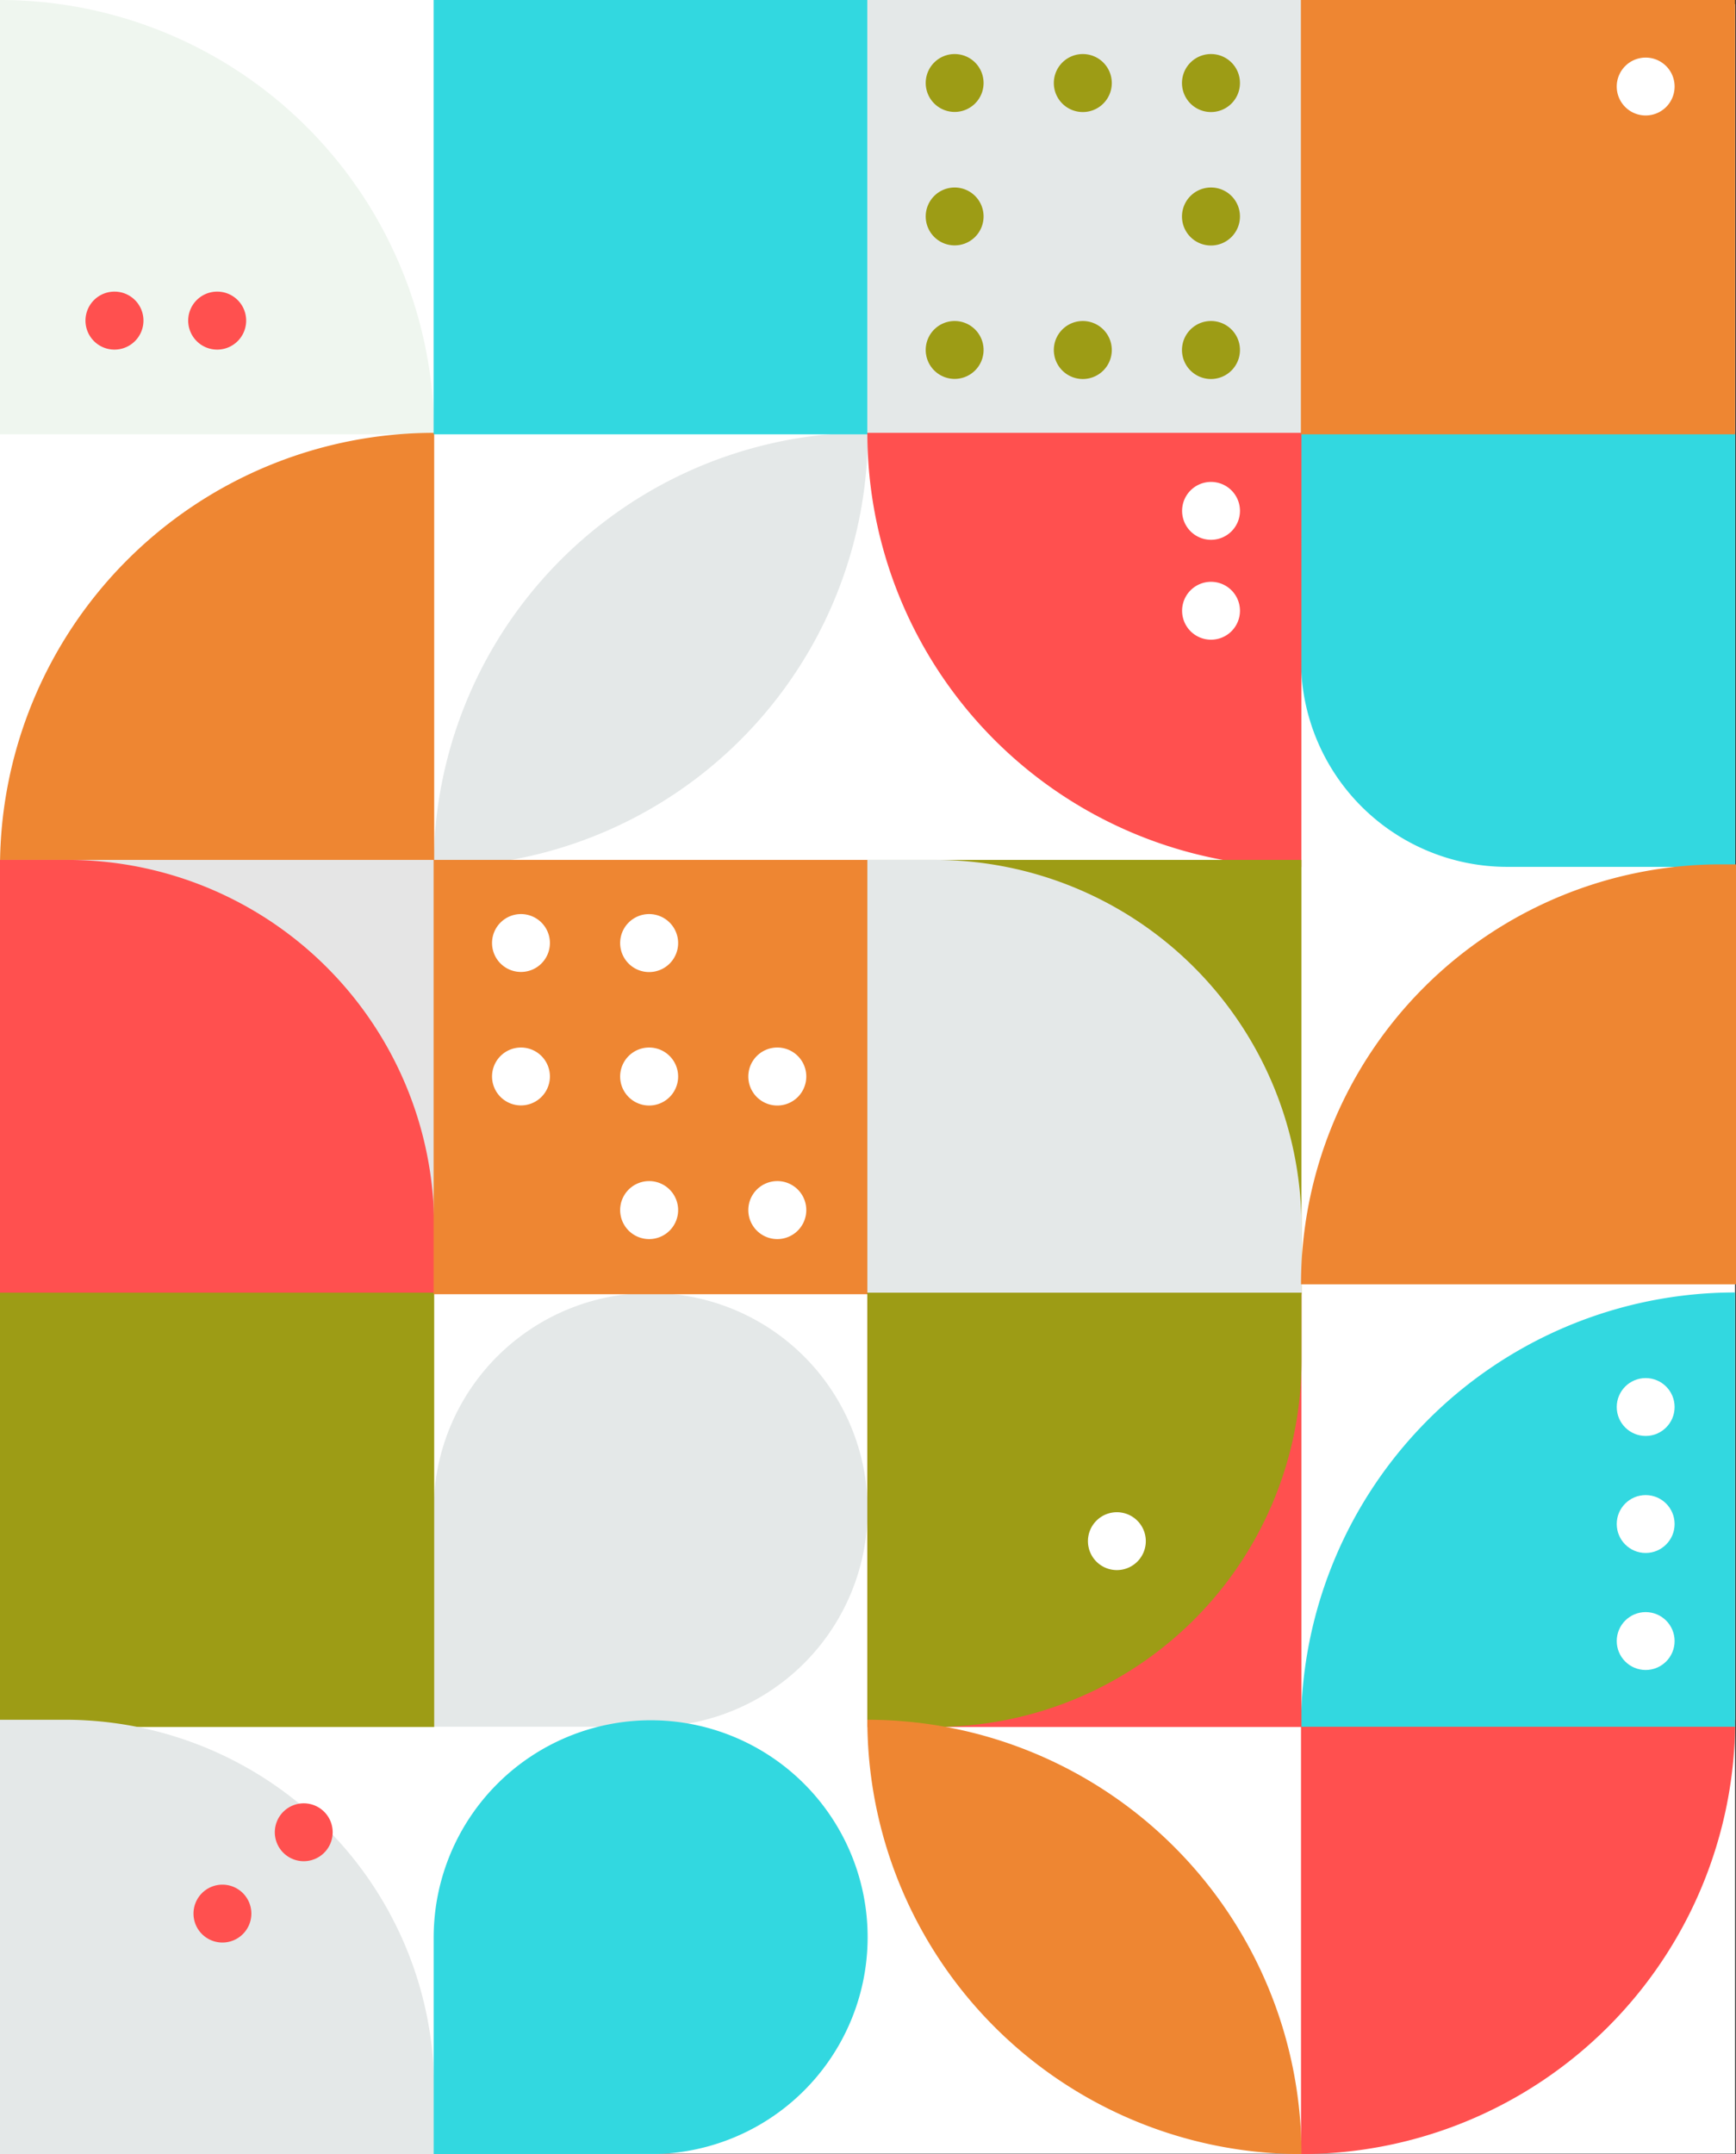 <svg xmlns="http://www.w3.org/2000/svg" viewBox="0 0 304.23 377.38"><rect x="0" y="0" width="304.23" height="377.38" fill="#333333" stroke="none"/><defs><style>.cls-1{fill:#fff;}.cls-2{fill:#ff504f;}.cls-3{fill:#32d8e0;}.cls-4{fill:#eff6ef;}.cls-5{fill:#e4e8e8;}.cls-6{fill:#ee8632;}.cls-7{fill:#e5e5e5;}.cls-8{fill:#9d9c15;}</style></defs><g id="Layer_2" data-name="Layer 2"><g id="OBJECTS"><path class="cls-1" d="M304.07,377.31s0-376.59,0-376.59L158.66,0H0V377.31Z"/><path class="cls-2" d="M228,377.38h0V301.29h76.09A76.09,76.09,0,0,1,228,377.38Z"/><path class="cls-3" d="M304.07,226.43h0a0,0,0,0,1,0,0v76.09a0,0,0,0,1,0,0H228a0,0,0,0,1,0,0v0A76.09,76.09,0,0,1,304.07,226.43Z"/><path class="cls-4" d="M76.09,76.09H0V0H0A76.09,76.09,0,0,1,76.09,76.09Z"/><path class="cls-5" d="M76,151.87h0a76.09,76.09,0,0,1,76.09-76.09h0A76.08,76.08,0,0,1,76,151.87Z"/><path class="cls-6" d="M76.09,151.91H0A76.09,76.09,0,0,1,76.09,75.83h0Z"/><rect class="cls-3" x="75.99" width="76.09" height="76.09"/><rect class="cls-5" x="151.99" width="76.09" height="76.09"/><path class="cls-3" d="M228,75.78h76.09a0,0,0,0,1,0,0v76.09a0,0,0,0,1,0,0H264.12A36.15,36.15,0,0,1,228,115.73V75.78A0,0,0,0,1,228,75.78Z"/><path class="cls-2" d="M228.07,151.91h0A76.08,76.08,0,0,1,152,75.83h76.08Z"/><rect class="cls-6" x="227.98" width="76.09" height="76.09"/><rect class="cls-7" y="150.65" width="76.09" height="76.09"/><path class="cls-2" d="M0,150.65H11.83A64.25,64.25,0,0,1,76.09,214.9v11.83a0,0,0,0,1,0,0H0a0,0,0,0,1,0,0V150.65A0,0,0,0,1,0,150.65Z"/><path class="cls-5" d="M114,302.52H76v-38a38,38,0,0,1,38.05-38h0a38,38,0,0,1,38,38h0A38,38,0,0,1,114,302.52Z"/><rect class="cls-8" y="226.47" width="76.09" height="76.09"/><rect class="cls-6" x="75.99" y="150.65" width="76.09" height="76.09"/><rect class="cls-8" x="151.99" y="150.65" width="76.09" height="76.09"/><path class="cls-5" d="M152,150.65h11.83a64.25,64.25,0,0,1,64.25,64.25v11.83a0,0,0,0,1,0,0H152a0,0,0,0,1,0,0V150.65A0,0,0,0,1,152,150.65Z"/><rect class="cls-2" x="151.99" y="226.47" width="76.09" height="76.09"/><path class="cls-8" d="M152,226.47h76.09a0,0,0,0,1,0,0v11.83a64.25,64.25,0,0,1-64.25,64.25H152a0,0,0,0,1,0,0V226.47A0,0,0,0,1,152,226.47Z"/><path class="cls-5" d="M0,301.29H11.39A64.7,64.7,0,0,1,76.09,366v11.39a0,0,0,0,1,0,0H0a0,0,0,0,1,0,0V301.29A0,0,0,0,1,0,301.29Z"/><path class="cls-3" d="M114,377.38H76v-38a38.06,38.06,0,0,1,38.05-38h0a38,38,0,0,1,38,38h0A38,38,0,0,1,114,377.38Z"/><path class="cls-8" d="M172.37,14.54a5.07,5.07,0,1,1-5.07-5.07A5.07,5.07,0,0,1,172.37,14.54Z"/><path class="cls-8" d="M194.84,14.54a5.08,5.08,0,1,1-5.08-5.07A5.08,5.08,0,0,1,194.84,14.54Z"/><path class="cls-8" d="M217.3,14.54a5.08,5.08,0,1,1-5.08-5.07A5.07,5.07,0,0,1,217.3,14.54Z"/><path class="cls-8" d="M172.37,37.92a5.07,5.07,0,1,1-5.07-5.07A5.07,5.07,0,0,1,172.37,37.92Z"/><path class="cls-8" d="M217.3,37.92a5.08,5.08,0,1,1-5.08-5.07A5.07,5.07,0,0,1,217.3,37.92Z"/><path class="cls-8" d="M172.37,61.31a5.07,5.07,0,1,1-5.07-5.07A5.07,5.07,0,0,1,172.37,61.31Z"/><path class="cls-8" d="M194.84,61.31a5.08,5.08,0,1,1-5.08-5.07A5.08,5.08,0,0,1,194.84,61.31Z"/><path class="cls-8" d="M217.3,61.31a5.08,5.08,0,1,1-5.08-5.07A5.07,5.07,0,0,1,217.3,61.31Z"/><path class="cls-1" d="M96.37,165.21a5.07,5.07,0,1,1-5.07-5.07A5.07,5.07,0,0,1,96.37,165.21Z"/><path class="cls-1" d="M118.84,165.21a5.08,5.08,0,1,1-5.08-5.07A5.08,5.08,0,0,1,118.84,165.21Z"/><path class="cls-2" d="M58.3,321a5.07,5.07,0,1,1-5.07-5.07A5.07,5.07,0,0,1,58.3,321Z"/><path class="cls-2" d="M44.05,335.25A5.07,5.07,0,1,1,39,330.18,5.07,5.07,0,0,1,44.05,335.25Z"/><path class="cls-2" d="M25.14,56.17a5.08,5.08,0,1,1-5.07-5.08A5.07,5.07,0,0,1,25.14,56.17Z"/><path class="cls-2" d="M43.14,56.17a5.08,5.08,0,1,1-5.07-5.08A5.07,5.07,0,0,1,43.14,56.17Z"/><circle class="cls-1" cx="288.4" cy="246.5" r="5.07"/><path class="cls-1" d="M293.47,15.17a5.07,5.07,0,1,1-5.07-5.08A5.07,5.07,0,0,1,293.47,15.17Z"/><circle class="cls-1" cx="288.4" cy="267" r="5.07"/><circle class="cls-1" cx="288.4" cy="287.5" r="5.07"/><path class="cls-1" d="M96.37,188.59a5.07,5.07,0,1,1-5.07-5.07A5.07,5.07,0,0,1,96.37,188.59Z"/><path class="cls-1" d="M118.84,188.59a5.08,5.08,0,1,1-5.08-5.07A5.08,5.08,0,0,1,118.84,188.59Z"/><path class="cls-1" d="M200.8,270a5.07,5.07,0,1,1-5.07-5.07A5.07,5.07,0,0,1,200.8,270Z"/><path class="cls-1" d="M141.3,188.59a5.08,5.08,0,1,1-5.08-5.07A5.07,5.07,0,0,1,141.3,188.59Z"/><path class="cls-1" d="M217.3,89.5a5.07,5.07,0,1,1-5.07-5.07A5.07,5.07,0,0,1,217.3,89.5Z"/><path class="cls-1" d="M217.3,107a5.07,5.07,0,1,1-5.07-5.07A5.07,5.07,0,0,1,217.3,107Z"/><path class="cls-1" d="M118.84,212a5.08,5.08,0,1,1-5.08-5.08A5.08,5.08,0,0,1,118.84,212Z"/><path class="cls-1" d="M141.3,212a5.08,5.08,0,1,1-5.08-5.08A5.07,5.07,0,0,1,141.3,212Z"/><path class="cls-6" d="M228.07,377.38h0A76.08,76.08,0,0,1,152,301.29h0a76.09,76.09,0,0,1,76.08,76.09Z"/><path class="cls-6" d="M301.55,151.43h2.68a0,0,0,0,1,0,0V225a0,0,0,0,1,0,0H228a0,0,0,0,1,0,0v0A73.58,73.58,0,0,1,301.55,151.43Z"/></g></g></svg>